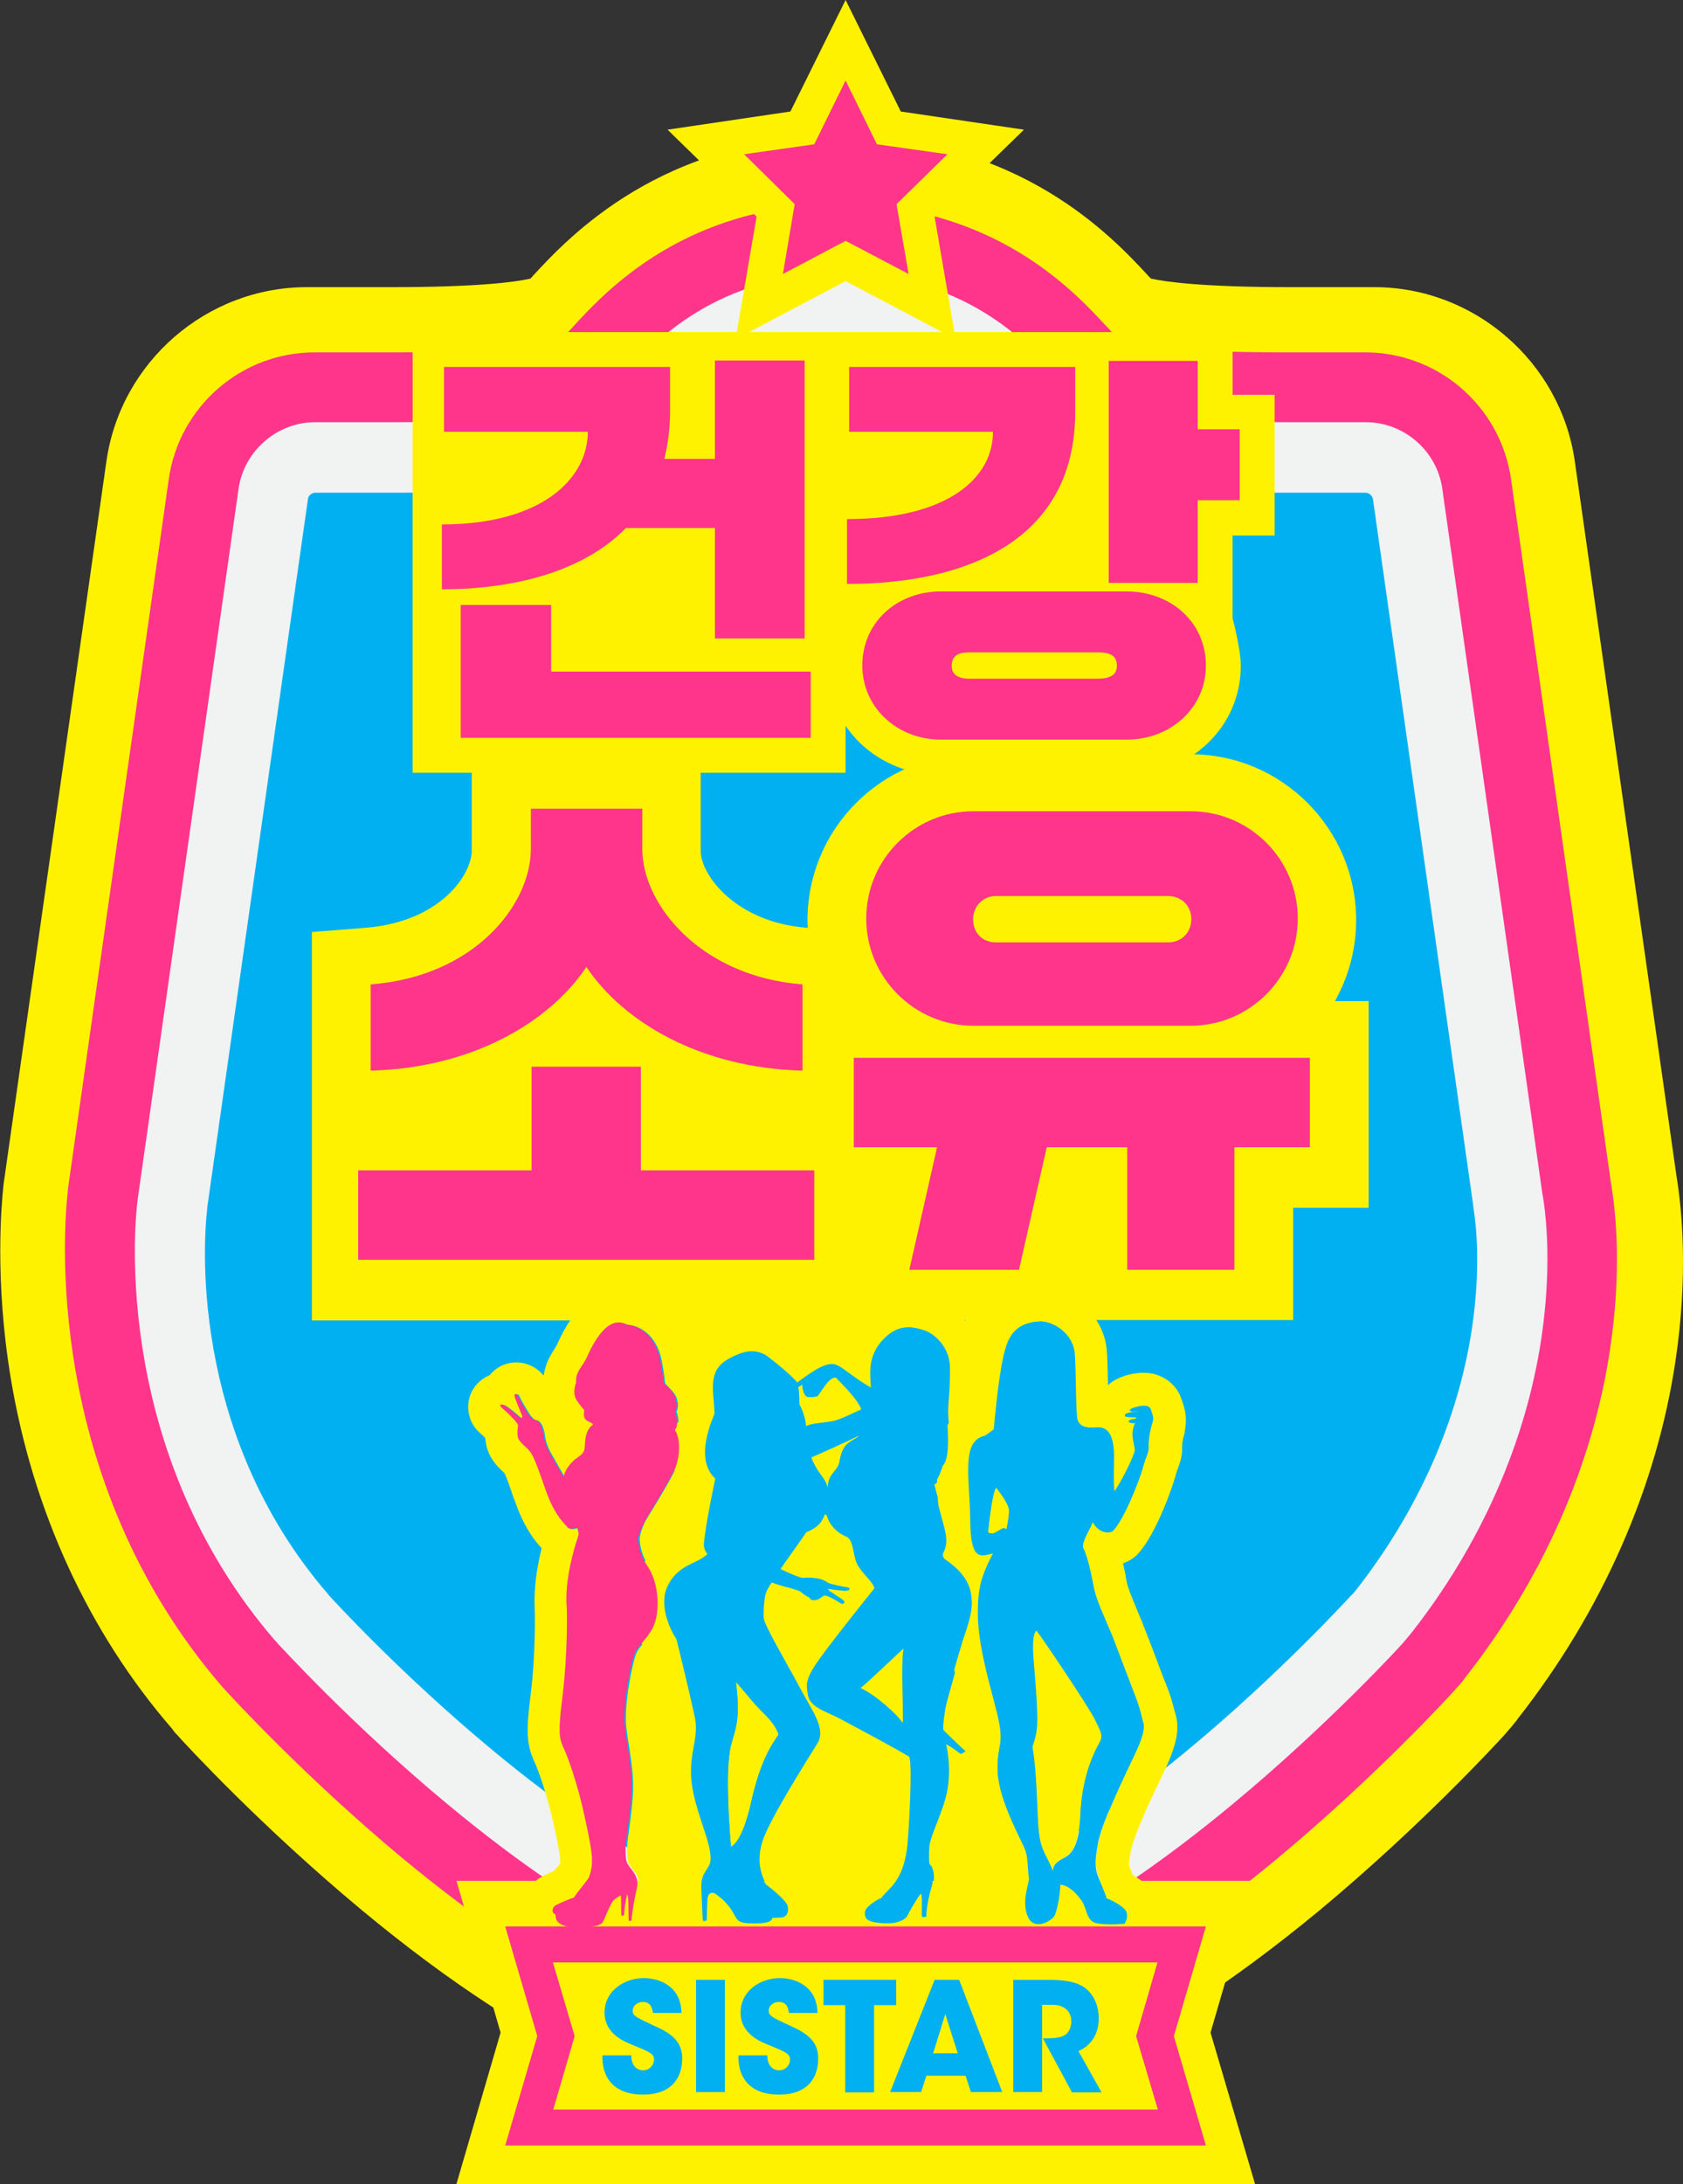 <?xml version="1.0" encoding="utf-8"?>
<!-- Generator: Adobe Illustrator 18.1.1, SVG Export Plug-In . SVG Version: 6.00 Build 0)  -->
<svg version="1.1" id="Layer_1" xmlns="http://www.w3.org/2000/svg" xmlns:xlink="http://www.w3.org/1999/xlink" x="0px" y="0px"
	 viewBox="0 0 472.7 613" enable-background="new 0 0 472.7 613" xml:space="preserve">
<rect x="0" y="0" width="472.7" height="613" fill="#333333" stroke="none"/>
<g>
	<path fill="#FFF200" d="M236.1,596.9c-41.2,0-85.2-19.9-134.4-60.7c-28.4-23.6-49.4-46.4-51.9-49.2c0,0-0.2-0.3-0.3-0.3
		c-0.3-0.3-0.6-0.7-0.9-1.1l-0.2-0.3C24.9,458.2,9.2,424.1,3,386.7c-4.6-27.8-2.5-49.3-2.1-53.3c0-0.1,0.1-1,0.1-1
		c0-0.2,0.1-0.5,0.1-0.7l28.8-202.3c4-27.8,28.1-48.8,56.3-48.8h23.7c24.8,0,35.1-1.5,39.1-2.4c0.2-0.3,0.5-0.5,0.7-0.8
		c9.9-10.7,36.2-39.1,86.4-39.1c50.2,0,76.5,28.4,86.4,39.1c0.2,0.3,0.5,0.5,0.8,0.8c3.5,0.8,13.8,2.4,39.1,2.4H386
		c28.1,0,52.3,21,56.3,48.8l28.6,200.9c1.5,9.1,3.3,27.5-0.3,51.6c-5.3,35.6-20.6,70.3-44.3,100.5l-0.5,0.7
		c-0.9,1.1-1.8,2.2-2.7,3.2l-0.6,0.7c-2.3,2.5-23.3,25.4-51.9,49.2C321.2,577,277.3,596.9,236.1,596.9z"/>
	<path fill="#FF358C" d="M236.1,578c-19.7,0-40.7-5.3-62.2-15.8c-19.1-9.3-39-22.6-60.8-40.6c-27.8-23.1-48.8-46.1-49.7-47.1
		l-0.2-0.2c-0.2-0.3-0.5-0.5-0.7-0.8l-0.2-0.2C11.5,414.3,18.1,342.8,19,334.9l0-0.3c0-0.3,0.1-0.7,0.1-1l28.3-199.1
		c2.9-20.4,20.4-35.6,41-35.6h23.3c29.9,0,41.3-2.1,45.6-3.9c0.5-0.2,0.7-0.3,0.9-0.4c0.6-0.6,2.2-2.2,3.3-3.5
		c8.6-9.3,31.3-33.8,74.4-33.8c43.1,0,65.9,24.6,74.4,33.8c1.2,1.2,2.7,2.9,3.3,3.5c0.1,0.1,0.4,0.2,0.9,0.4
		c4.3,1.8,15.7,3.9,45.6,3.9h23.3c20.6,0,38.1,15.2,41,35.6l28.1,197.8c1.4,8.2,3,24.6-0.3,46.5c-4.9,32.5-18.9,64.4-40.7,92.1
		l-0.5,0.7c-0.6,0.8-1.3,1.6-2,2.3l-0.6,0.7c-0.8,0.9-21.8,23.9-49.6,47c-21.8,18.1-41.6,31.4-60.8,40.6
		C276.8,572.7,255.8,578,236.1,578z"/>
	<path fill="#F1F2F2" d="M236.1,558.3c-16.7,0-34.8-4.6-53.6-13.8c-17.7-8.6-36.2-21-56.8-38.1c-26.8-22.2-46.8-44.2-47.7-45.1
		c0,0-0.2-0.3-0.2-0.3c-0.1-0.1-0.6-0.6-0.6-0.6c-45.3-52.5-39.5-116.1-38.6-123.2c0,0,0.1-0.6,0.1-0.8L67,137.2
		c1.5-10.6,10.8-18.7,21.5-18.7h23.3c35.6,0,47.2-2.9,53.2-5.5c0.8-0.4,1.6-0.7,2.4-1.1c1.4-0.8,2.8-1.7,4-2.8
		c1.2-1,2.3-2.3,4.7-4.8c7.6-8.2,25.4-27.5,59.9-27.5c34.5,0,52.3,19.3,59.9,27.5c2.3,2.5,3.5,3.8,4.7,4.8c1.2,1.1,2.6,2,4.1,2.8
		c0.7,0.4,1.5,0.7,2.3,1.1c6.1,2.6,17.6,5.5,53.3,5.5h23.3c10.7,0,20,8,21.5,18.7l28.1,197.8c0,0.1,0,0.3,0.1,0.4
		c1.1,6.7,2.5,20.9-0.4,40.4c-4.4,29.1-17,57.8-36.7,82.8l-0.6,0.7c-0.3,0.4-0.7,0.8-1,1.2l-0.6,0.7c-0.2,0.3-20.8,22.8-47.7,45.1
		c-20.5,17-39.1,29.5-56.8,38.1C270.8,553.6,252.8,558.3,236.1,558.3z"/>
	<path fill="#01B0F0" d="M236.1,538.5c-13.7,0-28.9-4-45-11.8c-16.2-7.9-33.5-19.5-52.8-35.5c-25.7-21.3-44.9-42.3-45.7-43.2
		l-0.2-0.2l-0.3-0.4c-39.8-46.1-34.7-101.8-33.9-108l0-0.4l28.3-199c0.1-0.9,1.1-1.7,2-1.7h23.3c38.8,0,52.2-3.4,60.9-7
		c1.3-0.6,2.6-1.2,3.9-1.8c2.9-1.5,5.6-3.4,8-5.5c1.9-1.7,3.6-3.5,6-6.1c6.8-7.4,19.6-21.2,45.5-21.2c25.9,0,38.6,13.8,45.5,21.2
		c2.4,2.6,4.1,4.4,6,6.1c2.5,2.2,5.2,4.1,8.1,5.6c1.2,0.6,2.4,1.2,3.7,1.7c8.7,3.7,22.1,7,60.9,7h23.3c0.9,0,1.8,0.8,2,1.7
		l28.1,197.8c0,0.3,0.1,0.6,0.1,0.9c0.9,5.6,2.1,17.5-0.4,34.3c-3.9,25.8-15.2,51.2-32.7,73.5l-0.6,0.7c0,0-0.1,0.1-0.1,0.1
		l-0.6,0.6c-0.2,0.2-20.1,22-45.7,43.2c-19.3,16-36.6,27.6-52.8,35.5C264.9,534.6,249.8,538.5,236.1,538.5z"/>
	<polygon fill="#FFF200" points="352.5,613 340,570.5 352.4,527.9 128.2,527.9 140.6,570.5 128.2,613 	"/>
	<g>
		<path fill="#01B0F0" d="M177.3,576.8c0,3.7,2.3,4.3,3.3,4.3c1.9,0,3.1-1.6,3.1-3c0-1.7-1.3-2.2-6.2-4.2c-2.2-0.9-7.7-3.1-7.7-9
			c0-6.3,5.8-9.7,11-9.7c4.3,0,10.5,2.2,10.6,9.8h-8c-0.2-1.1-0.4-3.1-2.9-3.1c-1.4,0-2.8,1-2.8,2.5c0,1.4,0.9,1.8,6.5,4.4
			c5.9,2.6,7.4,5.4,7.4,9c0,5-2.6,10.1-11,10.1c-8.3,0-11.6-4.9-11.4-11H177.3z"/>
		<path fill="#01B0F0" d="M195.5,555.7h8.1v31.5h-8.1V555.7z"/>
		<path fill="#01B0F0" d="M215.5,576.8c0,3.7,2.3,4.3,3.3,4.3c1.9,0,3.1-1.6,3.1-3c0-1.7-1.3-2.2-6.2-4.2c-2.2-0.9-7.7-3.1-7.7-9
			c0-6.3,5.8-9.7,11-9.7c4.3,0,10.5,2.2,10.6,9.8h-8c-0.2-1.1-0.4-3.1-2.9-3.1c-1.4,0-2.8,1-2.8,2.5c0,1.4,0.9,1.8,6.5,4.4
			c5.9,2.6,7.4,5.4,7.4,9c0,5-2.6,10.1-11,10.1c-8.3,0-11.6-4.9-11.4-11H215.5z"/>
		<path fill="#01B0F0" d="M237.5,562.8h-6.2v-7.1h20.4v7.1h-6.2v24.5h-8.1V562.8z"/>
		<path fill="#01B0F0" d="M258.7,587.2h-8.7l12.5-31.5h6.9l12.1,31.5h-8.8l-1.5-4.6h-11L258.7,587.2z M265.5,565.3l-3.4,11h6.9
			L265.5,565.3z"/>
		<path fill="#01B0F0" d="M284.7,555.7H295c4.9,0,8,0.9,9.8,2.3c2.6,2,3.8,5.2,3.8,8.6c0,2.4-0.7,4.3-1.6,5.7
			c-1.1,1.7-2.6,2.7-4.1,3.4l6.5,11.6h-8.3l-8.2-15.2h1.3c2,0,3.8-0.2,4.9-0.9c1-0.6,1.8-2.1,1.8-3.9c0-1.7-0.8-3-1.9-3.7
			c-0.9-0.6-2.2-0.9-3.3-0.9h-3v24.5h-8.1V555.7z"/>
	</g>
	<g>
		<path fill="#FFF200" d="M375,280.9c3.7-6.7,5.9-14.4,5.9-22.6c0-25.7-20.9-46.6-46.5-46.6h-61c-25.7,0-46.6,20.9-46.6,46.6
			c0,0.7,0,1.4,0.1,2.1l-0.3,0c-19.8-1.5-29.8-14.7-29.8-21.6V211h-64.3v27.8c0,2.7-1.7,7.6-6.4,12.1c-4,3.8-11.2,8.5-23.3,9.5
			l-15.2,1.2v109h157.6v-0.1h54.1h63.9l0-31.5h21.2v-58H375z"/>
		<g>
			<g>
				<path fill="#FF358C" d="M100.6,328.5h48.7v-29.1H180v29.1h48.7v25.1H100.6V328.5z M104.1,276.3c29.2-2.2,45-22.4,45-38V227h31.3
					v11.3c0,15.6,16.4,35.8,45,38v24.2c-28.4-0.7-50.3-13.5-60.7-29.1c-10.4,15.6-32.3,28.4-60.6,29.1V276.3z"/>
				<path fill="#FF358C" d="M316.7,322H294l-7.8,34.4h-30.8l7.8-34.4h-23.4v-25.1h128.1V322h-21.2v34.4h-30.1V322z M243.3,257.8
					c0-16.6,13.5-30.1,30.1-30.1h61c16.6,0,30.1,13.5,30.1,30.1c0,16.6-13.5,30.1-30.1,30.1h-61
					C256.8,287.9,243.3,274.4,243.3,257.8z M328.1,264.5c3.8,0,6.5-2.8,6.5-6.5c0-3.8-2.8-6.5-6.5-6.5h-48.4c-3.8,0-6.4,3.1-6.4,6.5
					c0,3.8,2.6,6.5,6.4,6.5H328.1z"/>
			</g>
		</g>
	</g>
	<g>
		<g>
			<polygon fill="#FFF200" points="237.5,78.9 206.6,95.2 212.5,60.8 187.5,36.4 222,31.3 237.5,0 253,31.3 287.6,36.4 262.5,60.8 
				268.4,95.2 			"/>
		</g>
		<g enable-background="new    ">
			<polygon fill="#FF358C" points="237.5,22.6 246.3,40.5 266.1,43.3 251.8,57.3 255.2,76.9 237.5,67.6 219.9,76.9 223.2,57.3 
				209,43.3 228.7,40.5 			"/>
		</g>
	</g>
	<g>
		<path fill="#FFF200" d="M346.2,150.3h11.8v-39.5h-11.8V93.2H115.9V131v44.2v41.7h121.6v-13.2c5.6,8.3,15.4,13.8,26.8,13.8h52.1
			c18,0,32.1-13.5,32.1-30.6c0-4.8-2.3-13.3-2.3-13.3V150.3z"/>
		<path fill="#FF358C" d="M200.8,148.2h-25c-12.1,12.4-31.8,17.2-51.7,17.2v-18.2c28.1,0,41-12.9,41-26h-40.4V103h63.5v12.5
			c0,4.8-0.6,9.2-1.6,13.3h14.2v-27.6H226v78h-25.2V148.2z M227.7,207.1h-98.3v-37.3h25.4v18.7h72.9V207.1z"/>
		<path fill="#FF358C" d="M238.5,103h63.5v12.5c0,36.8-31.4,48.4-64.1,48.4v-18.2c28.1,0,41-11.4,41-24.5h-40.4V103z M264.3,166
			h52.1c12.5,0,22.3,8.7,22.3,20.8c0,11.8-9.8,20.8-22.3,20.8h-52.1c-12.3,0-22.1-9-22.1-20.8C242.2,174.6,252,166,264.3,166z
			 M308.3,190.5c3.2,0,5.4-0.9,5.4-3.6c0-3.1-2.2-3.8-5.4-3.8h-36.1c-2.7,0-4.9,0.7-4.9,3.8c0,2.7,2.2,3.6,4.9,3.6H308.3z
			 M311.4,101.3h25v19.2h11.8v19.9h-11.8v23.2h-25V101.3z"/>
	</g>
	<g>
		<path fill="#FFF200" d="M290.3,467c1.4,17.7,1.1,18.5-0.4,23.3c0.9,5.8,1.1,10.5,1.5,20c0.4,9.5,2,9.1,4.2,14.8
			c0.1-2.5,2.8-3.3,3.8-4c4.1-2.4,4-11.9,4.1-13.1c0.7-10.3,4-16.5,5.2-18.7c1.3-2.2,0.5-3.1-1.2-6.7c-1.7-3.5-14.7-22.8-16.5-25.1
			C289.9,458.3,289.9,462.9,290.3,467z"/>
		<path fill="#FFF200" d="M277.5,430.1c0,0,0.5,0.3,1.1,0.3c0.3,0,0.7-0.1,1-0.3c0.9-0.5,1.9-1.2,2.4-1.2c0,0,0.1,0,0.1,0
			c0.5,0.1,0.5,0.5,0.5,0.5c0.2-0.5,0.8-3.9,0.8-5.4c0-1.5-2-4.5-3.7-6.6C278.4,419.4,277.5,430.1,277.5,430.1z"/>
		<path fill="#FFF200" d="M241.7,473.8c4.5,2.1,10.4,7.5,12,10c0.1-5.9-0.6-16.9,0.3-21.3C252.4,463.9,243.5,472.4,241.7,473.8z"/>
		<path fill="#FFF200" d="M230.7,414.1c0.9,1.2,1.8,2.7,1.7,3.8c0.1-0.4,0-0.4,0.3-2c0.5-2.5,2.6-3.2,3.1-5.7c0.3-2,1-4,2.2-5
			c1.8-1.4,3.2-1.7,3.3-2.6c-2,1-12,5.5-13.5,6.2C228.2,410.4,229.7,412.9,230.7,414.1z"/>
		<path fill="#FFF200" d="M206.7,472c1.1,9.3,0.4,11.7-1.2,17.1c-1.6,5.4-1.1,18.1-0.2,29.2c0,0,3.1-0.8,5.7-12.6
			c2.6-11.7,5.9-16.3,7.7-18.9c-0.2-0.7-1.1-3.1-4.1-5.9C211.7,478.2,210.3,476.1,206.7,472z"/>
		<path fill="#FFF200" d="M234.5,386.6c-1.9,0-4.4,5-4.9,5.2c-0.4,0.2-1.2,0.3-1.9,0.3c-0.3,0-0.5,0-0.7-0.1
			c-1.5-0.4-1.5-3.5-1.5-3.5s-0.6,0.4-1.3,0.8c0.4,1.7,0.2,4.6,0.4,5c0.2,0.4,1.6,3,1.8,6c1.4-0.9,5.8-1,7.9-1.5
			c2.1-0.5,5.1-2,7.9-3.3c-1.1-2.8-4.7-6.3-7.1-8.9C234.7,386.6,234.6,386.6,234.5,386.6z"/>
	</g>
	<path fill="#FFF200" d="M332.2,393.7c-0.1-0.2-0.2-0.5-0.3-0.8c-1.4-4.6-5.7-7.6-10.7-7.6c-1.9,0-3.6,0.4-4.4,0.6
		c-2.5,0.7-4.4,1.7-5.6,2.9c-0.1-3.2-0.1-6.5-0.3-9.3c-0.3-5.2-2.8-10-7-13.4c-3.5-2.8-7.7-4.4-11.6-4.4c-0.2,0-0.5,0-0.7,0
		c-8.2,0.4-12.8,4.4-15.4,8.3c-0.7-0.6-1.4-1-2.3-1c-1.1,0-2.2,0.7-2.9,1.7c-2.8-3.3-6.3-5.5-9.3-6.3l0,0c-1.2-0.4-3.5-1.1-6.5-1.1
		c-3.5,0-8.7,1.1-13.7,6.2c0,0,0,0-0.1,0.1c-3.2-1-7.7-1.7-12.6-1.7c-6.2,0-11.6,1-14.7,2.5c-0.9-0.2-1.9-0.3-2.9-0.3
		c-2.7,0-5.2-1.8-7.1-1.1c-1.9-1.8-5.2-0.5-9.1-0.5c-2,0-3.9,0.3-5.5,0.9c-0.7-0.8-1.5-1.6-2.3-2.3c-2.6-2.2-5.7-3.6-8.8-4.1
		c-1.5-0.5-3-0.8-4.6-0.8c-7.1,0-12.9,5.1-17.3,15.1c-0.1,0.3-0.4,0.7-0.7,1.2c-1,1.6-2.6,4-3.1,7.6c-1.9-2.3-4.7-3.7-7.7-3.7h0
		c-2.9,0-5.6,1.3-7.4,3.5c0,0-0.1,0.1-0.1,0.1c-2.4,1-4.4,2.9-5.4,5.5c-1.4,3.8-0.3,8.1,2.7,10.7c0.6,0.5,1.1,1,1.5,1.4
		c0,0.3,0,0.6,0.1,0.9c0.5,4.5,3.5,7.3,4.9,8.6c0.1,0.1,0.3,0.3,0.4,0.4c0.6,1.2,1.7,4.3,2.3,6.2c0.3,0.8,0.6,1.6,0.9,2.4
		c2.6,7.2,5.7,10.8,7.2,12.4c0,0.2-0.1,0.4-0.1,0.6c-2.2,9-1.9,14.9-1.8,17c0,1.2,0.3,11.9-1.2,23.9c-1.2,9.4-1.2,13.6,1.1,18.5
		c0.9,1.9,3.5,8.8,5.5,17.9c1.6,7.4,1.9,9.5,1.7,10.7c-0.3,0.4-0.6,0.8-0.9,1.1c-0.3,0.3-0.5,0.6-0.7,0.9c-1.4,0.6-2.9,1.2-3.8,1.8
		c-3.9,2.3-6.1,6.5-5.5,10.9c0.2,1.4,0.6,2.7,1.3,3.9c0.2,0.6,0.5,1.2,0.8,1.9c2.8,5.1,8.9,6.9,13.6,6.9c0.2,0,0.4,0,0.6,0
		c3.1-0.1,7.6-0.3,11.2-2.4c1.1,0.4,2.2,0.6,3.4,0.6c2.1,0,4.1-0.7,5.8-1.9c2.4-1.7,3.9-4.6,3.8-7.5c0-0.7,0.4-2.8,1-5.7
		c0,0.3,0,0.7,0,1.1c0.1,1.6,0.2,3.5,0.2,5.1c0.1,2.6,1.4,5,3.4,6.6c1.8,1.5,4,2.3,6.3,2.3c1.7,0,3.4-0.4,4.9-1.3
		c1.7,1,3.8,1.8,6.7,1.9c0.8,0,1.6,0.1,2.4,0.1c2.3,0,4.2-0.2,5.8-0.6c1.1-0.3,2.1-0.7,2.9-1.1c3.7-0.4,6.9-2.6,8.6-5.9
		c1.3-2.4,1.6-5.3,1.1-8c0.5,0.1,1.1,0.1,1.6,0.1c0.9,0,1.8-0.1,2.7-0.3c-1.5,4-0.1,7.7,0.6,9.1c3.2,6.7,11.4,6.7,14.1,6.7
		c0.5,0,1.1,0,1.6,0c2.3-0.1,4.8-0.7,7.1-1.9c0.6,0.1,1.3,0.2,1.9,0.2c1.5,0,2.9-0.3,4.2-0.9c2.7-1.2,4.7-3.5,5.4-6.3
		c1.4,1.3,3.4,2.1,5.5,2.1c1.7,0,3.4-0.6,4.7-1.5c0.2,0.9,0.5,1.7,0.9,2.6c2.1,4.7,6.4,7.5,11.4,7.5c3.5,0,7.3-1.6,9.9-3.9
		c0.3,0.2,0.7,0.4,1.1,0.6c2.2,1.2,5,1.7,8.9,1.7c1.8,0,3.5-0.1,4.7-0.2c2.7-0.2,5.1-1.5,6.7-3.7c0.8-1,3.3-4.9,2.5-10
		c-0.7-4.5-4.2-7.5-7.5-9.4c-0.4-0.9-0.8-1.9-1.1-2.9c-0.1-0.9,0.4-3.2,0.6-4.3l0.1-0.3c0.4-2.1,2.9-8.7,8.6-20.4l0.1-0.2
		c4.6-9.4,4.8-13.6,3.5-17.6c0-0.1-0.1-0.3-0.1-0.4c-0.4-1.5-1.1-4.4-2.5-7.7c-0.9-2.2-2.2-5.8-3.5-9.2c-0.9-2.3-1.8-4.7-2.6-6.7
		c-0.6-1.7-1.4-3.3-2-4.9c-1.2-2.9-2.6-6.1-2.9-8c-0.3-1.8-0.6-3.4-1-4.9c1.7-0.6,3.2-1.5,4.3-2.8c0,0,0,0,0.1-0.1
		c5.1-5.6,9.8-19.4,10.4-21.8c0.1-0.4,0.3-1,0.5-1.6c0.6-1.6,1.5-3.9,1.3-6.6c0.1-1.5,0.4-2.6,0.6-3.2
		C333.3,399,333.3,397.1,332.2,393.7z M189.6,401.3C189.5,401.3,189.5,401.3,189.6,401.3c-0.1,0.1-0.1,0.1,0,0.2
		c-0.2,0.9-0.4,1.9-0.5,2.9c-0.4,3.3-0.2,6,0.4,8.4c-0.1,0.2-0.2,0.4-0.3,0.6c-2.3,4.5-6.7,11.5-7.6,13c-0.9,1.5-1.9,4.2-1.9,5.3
		c-0.1,1.6,0.5,4.3,1.6,6.3c-0.8,1.1-1.5,2.3-2.1,3.7c-3,6.6-1.6,14.1,1.2,19.9c-0.6,0.7-1.2,1.4-1.6,2.3
		c-1.2,2.6-3.6,14.9-2.9,20.9c0.7,6,2.4,12.5,1.8,19.9c-0.6,7.5-1.7,12.1-1.6,15c0.1,2.9,0.3,3.2,1,4.2c0.7,1,2.9,2.9,2.2,6
		c-0.7,3.1-1.5,7.6-1.5,9.2c-0.2,0.1-0.3,0.2-0.5,0.2c-0.1,0-0.2,0-0.3-0.1c-0.2-3.3,0.1-7.1-0.5-7.4c0,0,0,0,0,0
		c-0.5,2.4-0.8,4.8-0.8,5.8c-0.2,0.1-0.3,0.2-0.5,0.2c-0.1,0-0.2,0-0.3-0.1c-0.1-2,0-4.2-0.1-5.6c-0.9,0.4-2,1.1-2.5,2
		c-1,1.6-1.9,4.2-2.6,5.5c-0.7,1.3-5,1.5-7.2,1.6c-0.1,0-0.2,0-0.3,0c-2.2,0-4.7-0.8-5.5-2.2c-0.2-0.4-0.3-1.3-0.3-1.6
		c-1-0.3-1-1.9,0.2-2.6c1.3-0.7,4.5-2,5-2.1c0.8-1.4,4.1-5,4.3-5.9c1.2-3.8,0.9-6.3-1.2-16.4c-2.1-10-5.1-17.5-6.1-19.9
		c-1.2-2.5-1.4-4.8-0.3-13.5c1.7-13.7,1.3-25.5,1.3-25.5c-0.1-2-0.4-6.8,1.5-14.4c1.9-7.6,2.2-5.3,1.4-8.3c-0.6,0.2-1.2,0.4-1.8,0.4
		c-0.4,0-0.7-0.1-0.9-0.4c-0.5-0.6-3.4-2.8-6-10.1c-1.4-3.9-3-8.8-4.2-10.7c-1.2-1.9-3.6-2.9-3.8-4.8c-0.2-1.8,0-2.2,0.1-3
		c0-0.7-2.5-3.3-4.8-5.2c-0.2-0.2-0.3-0.7,0.2-0.7c0.2,0,0.5,0.1,1,0.4c1.6,1,3.9,3.2,4.3,3.4c0.1,0,0.1,0,0.2,0
		c0.3,0,0.4-0.5,0.2-0.9c-0.2-0.4-1.9-4.7-2.1-5.4c-0.1-0.3,0.1-0.5,0.3-0.5c0.2,0,0.6,0.2,0.8,0.8c0.4,1,2.7,4.8,3.1,5.3
		c0.4,0.4,0.9,1.1,1.5,1.2c1.5,0.2,2.2,2.3,2.5,4.5c0.3,2.2,1.3,4.2,2,5.3c0.6,1.1,3.5,6.2,3.6,6.3c0.3-1.9,1.3-3.4,3.1-4.9
		c1.3-1.1,2.2-1.5,2.7-2.7c0.5-1.2-0.3-5.2,2.5-7.2c-0.9-1.1-3.1-0.6-2.5-4c-2.1-2.7-3.7-3.6-2.3-7.8c-0.2-3.1,1.8-4.3,3.1-7.2
		c1.1-2.5,4.5-9.6,8.9-9.6c0.7,0,1.5,0.2,2.2,0.6c2.8,0,7.9,2.5,9.4,9.7c1.4,7.1,0.6,6.3,1.4,7.1c0.8,0.9,2.9,2.7,3,4.4
		c0.6,1.4-0.1,3-0.2,3.1c0.3,0.6,0.5,1.8,0.6,2.8C189.9,399.7,189.7,400.5,189.6,401.3z M269.9,492.3c-1.6-1.3-3.6-2.7-4.1-2.7
		c-0.1,0-0.1,0-0.1,0c0.5,1.6,1.4,7,0.4,12.8c-1,5.8-4.9,12.8-5.1,16.1c-0.2,3.3,0,4.7,0.2,4.9c0.7,0.3,1.7,3.1,0.7,6.4
		c-1,3.3-1.5,6.9-1.4,8.1c-0.2,0.1-0.5,0.1-0.7,0.1c-0.3,0-0.6-0.1-0.7-0.2c0-3,0.3-6-0.3-6.4c-1.1,1.5-3.2,4.9-3.7,6.1
		c-0.6,1.2-2.7,2.1-4.8,2.2c-0.3,0-0.7,0-1.1,0c-2.2,0-5.2-0.3-5.8-1.5c-0.7-1.4-0.5-2.5,1.9-4.2c1.5-1.1,2-1.3,2.2-1.3
		c0.1,0,0.1,0.1,0.1,0.1c1.6-2.6,6.5-4.4,7.5-15.4c0.4-4.6,1.3-21.7,0.5-24.4c-3.8-2.3-15.2-8.4-19.3-10.6c-4.1-2.2-8.7-3.2-9.2-6.8
		c-0.6-3.6-0.7-4.9,5.2-12.7c5.9-7.9,13.5-17.2,13.5-17.2c-0.4-1.9-3.7-4.4-4.9-6.9c-1.2-2.6-0.9-6.8-3-7.6
		c-3.6-1.5-4.9-4.3-5.2-5.1c-0.3-0.8-0.3-0.9-0.3-0.9c-0.1,0-0.5-0.3-0.6-0.4c-0.8,1.8-1.3,3.6-5.3,5.2c-0.8,1.3-4.4,6.2-7.3,10.4
		c2.7,1.3,5.2,2.3,6.2,2.5c0.3,0,0.8-0.1,1.4-0.1c1.5,0,3.5,0.2,4.7,0.8c0.6,0.3,0.7,0.5,1.2,0.7c0.5,0.3,4.1,1.1,5.2,1.2
		c1.1,0.1,0.8,0.9,0.1,0.9c0,0-0.1,0-0.2,0c-1,0-4.2-0.5-4.7-0.6c-0.1,0-0.1,0-0.2,0c-0.3,0-0.4,0.2-0.2,0.5
		c0.3,0.3,1.9,1.3,3.7,2.5c1.3,0.9,0.7,1.3,0.3,1.3c-0.1,0-0.2,0-0.2-0.1c-2.3-1.4-3.9-2.2-4.7-2.2c-0.1,0-0.2,0-0.3,0
		c-0.6,0.2-1.4,1.3-2.7,1.3c-0.3,0-0.5,0-0.8-0.1c-0.2-0.1-0.3-0.3-0.3-0.5c-0.9-0.4-2-1.1-2.8-1.9c-1.1-0.3-2.4-0.9-4-1.2
		c-0.7-0.2-2.3-0.6-4.1-1.3c-0.8,1.2-1.4,2.2-1.6,2.8c-0.5,1.2-0.8,4.7-0.7,7.2c0.1,2,6.6,12.9,10.1,19.5c3.5,6.6,7.5,11.6,5,15.7
		c-2.5,4.1-13.7,21.6-15.5,27.7c-1.9,6,0.2,10.4,1.2,11.9c3.1,2.3,5.2,4.4,5.9,5.5c0.6,1,0.6,3.6-1.5,3.8c-1.4,0.1-2.1,0.1-2.4,0.1
		c-0.1,0-0.2,0-0.2,0c0,1.2-2.3,1.6-4.9,1.6c-0.6,0-1.3,0-1.9,0c-3.4-0.2-3-1.4-4.8-4.1c-1.8-2.6-3.3-3.4-3.3-3.4s-0.9-0.8-1.4-1
		c-0.1,0-0.2,0-0.3,0c-0.8,0-1.4,0.6-1.4,1.8c-0.1,1.4-0.2,5.8-0.2,5.8s-0.3,0.2-0.6,0.2c-0.2,0-0.3,0-0.5-0.2
		c-0.2-3-0.3-6.9-0.4-8.6c-0.3-4.5,1.6-5.2,2.4-7.4c0.4-1.2,0.1-3.4-0.4-5.3c-1.3-5.2-4.6-12.3-4.9-19.4c-0.3-7,2.2-11,1-16.6
		c-1-4.6-3.2-13.4-4.4-18.7c0,0,0.1-0.1,0.1-0.1c0.7-1.1,1.3-2.2,1.7-3.3c0.9-2.1,1.4-4.3,1.6-6.6c0.4-4.6-0.2-9.1-1.6-13.2
		c1.4-0.8,2.7-1.4,3.8-1.9c1.4-0.7,2.5-1.7,2.5-1.7s-1.1-1.2-1-2.8c0.4-5.4,3.2-18.4,3.2-18.4c-0.8-0.7-1.3-1.5-1.8-2.3
		c1-4,1.1-8.2,0.1-11.7c0-0.1,0-0.2,0-0.3c0.7-2.1,1.3-3.6,1.4-3.9c-0.3-6.9-2.2-12.2,4.3-15.5c0.7-0.4,3.4-1.9,6.2-1.9
		c1.1,0,2.3,0.3,3.4,0.9c1.3,0.8,8.3,6.5,9.1,8c1.5-1,5.7-4.4,8.4-5.1c0.5-0.1,1-0.3,1.4-0.3c0.8,0,1.8,0.4,3.5,1.7
		c2.7,2,6.4,4.6,7.6,5c-0.1-3.6-1.2-8.8,3.5-13.6c2.6-2.7,5-3.4,7-3.4c1.7,0,3.1,0.5,4,0.8c2,0.4,7.2,4,7.3,10.3
		c0.1,6.3-0.5,9.7-0.5,12.8c0,0.7,0.1,1.7,0.2,2.9c-1.3,1.8-2.4,4.2-3,7.3c-0.5,2.9-0.5,6-0.3,9.3c-0.3,0.4-0.5,0.6-0.8,0.6
		c0.2,0.6,0.5,2,1,3.7c0.1,2.1,0.2,4.3,0.3,6.4c0,4.2,0.4,7.4,1.2,9.9c-0.1,0.1-0.1,0.2-0.2,0.2c0.1,0.1,0.2,0.1,0.3,0.2
		c0.1,0.4,0.3,0.8,0.4,1.2c0.5,1.1,1,2.1,1.7,2.9c-0.1,0.4-0.2,0.9-0.3,1.3c0,0,0,0,0,0.1c-0.3,1.2-0.5,2.5-0.6,3.8
		c-0.3,2.9-0.4,6-0.2,9.2c0.3,4.9,1.2,9.6,2.2,14.1c-1.3,4.6-2.4,8.5-2.6,9.6c-0.3,1.8-0.9,5.5-0.6,6.4c1,1,5.7,5.6,6.2,5.9
		C270.6,492,270.2,492.2,269.9,492.3z M323.5,399.9c-0.3,1.1-0.9,3.2-0.9,6c0.3,1.4-0.9,3.2-1.5,5.7c-0.6,2.5-5,14.2-8.3,17.8
		c-0.3,0.3-0.9,0.5-1.6,0.5c-1.3,0-3-0.7-4.2-2.9c-0.9,2.5-3,5.2-2.8,7.4c0.9,1.4,2.1,6.2,2.9,10.5c0.7,4.3,3.5,9.7,5.5,14.7
		c1.9,5,4.6,12.1,6.1,16c1.5,3.7,2.1,6.8,2.3,7.5c0.5,1.4,0.7,3.4-3,10.8c-1.1,2.4-8.2,16.9-9.4,22.7c-0.5,2.7-1.3,6.5-0.3,9.3
		c1,2.8,2.4,5.9,2.6,6.7c1.6,0.6,5.5,2.5,5.7,4.2c0.3,1.7-0.7,3-0.7,3c-0.9,0.1-2.5,0.2-4.1,0.2c-1.8,0-3.7-0.1-4.7-0.6
		c-1.8-0.9-1.5-4.2-2.5-5.7c-1-1.5-4.6-4.7-7.3-4.8c0,2.8-0.6,9.7-1.3,10.8c-0.4,0.7-2.3,2-4.2,2c-1.2,0-2.3-0.5-3-2.1
		c-1.8-4,0.1-10.2,0.3-12.2c-0.5-4-0.2-5.5-1-8c-0.8-2.5-7.4-13.8-7.8-22c-0.4-8.3,2.2-7-0.2-16.7c-0.8-3.2-1.8-6.8-2.8-10.7
		c0.6-2.1,1.3-4.4,2-6.8c0.2-0.8,0.4-1.3,0.6-1.9c0.2-0.6,0.4-1.2,0.7-2.1c1.2-4.2,2.2-8.1,1.3-13.5c-0.5-3.3-1.9-6.1-3.5-8.5
		c0.4-0.8,0.7-1.3,0.7-1.3c-0.5,0.1-0.9,0.2-1.4,0.3c-0.8-1-1.7-2-2.6-2.8c0.2-3.1-0.5-5.8-0.9-7.3l0-0.1c-0.3-1.3-1.2-4.4-1.9-7.2
		c0-0.2,0-0.5,0-0.7c0.4-0.9,0.8-1.8,1.1-2.6c2-3.3,2.4-7.5,2.3-12.2c0.3-0.1,0.7-0.2,1.1-0.3c1.7-1.2,2.5-1.8,2.5-1.8
		c0.6-6,1.6-17.5,3.5-23.4c1.9-5.9,6.2-6.7,9.4-6.9c0.1,0,0.2,0,0.2,0c3.3,0,9.1,3.2,9.5,9.3c0.4,6.2,0.2,16.4,0.8,18.4
		c0.4,1.1,1.3,2.1,3.9,2.1c0.1,0,0.3,0,0.4,0c0.4,0,0.8-0.1,1.3-0.1c2.1,0,4.8,0.9,4.6,9.2c-0.2,7.9,0.1,8.8,0.2,8.8
		c0,0,0.1-0.1,0.1-0.1c2.5-3.7,5.4-9.8,5.7-11.5c0.1-1.7-1.6-4.3,0.1-7.7c-0.2,0-0.5,0.1-0.7,0.1c-0.5,0-0.8-0.1-1-0.2
		c-0.3-0.3,0-0.8,1.4-0.9c0.7-0.1,0.8-0.4,0.5-0.5c-0.6-0.1-2.8,0-3-0.3c-0.4-0.6,0.6-1.1,3.5-1.2c0.1,0,0-0.1,0-0.1
		c-0.3,0-0.6,0-0.8,0c-0.2,0-0.4,0-0.6,0c-0.3,0-0.5,0-0.6-0.1c-0.7-0.6,1-1.1,1.6-1.2c0.5-0.1,1.3-0.3,2.1-0.3
		c0.9,0,1.7,0.3,1.9,1.2C324,398.2,324.1,397.9,323.5,399.9z"/>
	<path fill="#FF358C" d="M338.7,602.2H141.9l9-30.7l-9-30.8l196.8,0l-9,30.8L338.7,602.2z M155.4,592.1h169.8l-6.1-20.6l6-20.7
		l-169.8,0l6.1,20.7L155.4,592.1z"/>
	<g>
		<g>
			<path fill="#01B0F0" d="M323.2,395.7c-0.5-1.7-2.9-1.1-4.1-0.8c-0.6,0.2-2.3,0.6-1.6,1.2c0.3,0.2,0.9,0,2,0.1c0,0,0.1,0.1,0,0.1
				c-2.9,0-3.9,0.6-3.5,1.2c0.2,0.3,2.4,0.3,3,0.3c0.2,0,0.2,0.4-0.5,0.5c-1.4,0.1-1.7,0.6-1.4,0.9c0.2,0.2,1.1,0.3,1.7,0.2
				c-1.6,3.4,0,6-0.1,7.7c-0.3,1.7-3.2,7.8-5.7,11.5c0,0-0.5,1.5-0.3-8.7c0.2-10.2-3.9-9.2-5.9-9.2c-2.9,0.1-3.9-0.9-4.3-2.1
				c-0.6-2-0.4-12.2-0.8-18.4c-0.4-6.2-6.5-9.4-9.7-9.3c-3.2,0.2-7.5,1-9.4,6.9c-1.9,5.9-2.9,17.4-3.5,23.4c0,0-0.8,0.6-2.5,1.8
				c-6.8,1.4-4.2,12-4.1,23.7c0.1,11.7,3,10.1,6.4,9.3c0,0-2.7,4.9-3.5,8.6c-0.2,1-0.4,2-0.5,2.9c-0.3,2.5-0.3,5-0.2,7.6
				c0.6,9.2,3.6,18.6,5.3,25.6c2.4,9.7-0.1,8.4,0.2,16.7c0.4,8.3,7,19.6,7.8,22c0.8,2.5,0.5,4,1,8c-0.2,2-2.1,6.5-0.3,10.6
				c1.8,4,6.3,1.2,7.2,0.1c0.9-1,1.9-6.3,1.9-9.1c2.6,0.1,5.2,3.2,6.2,4.8c1,1.5,1.2,4.7,3.1,5.7c1.8,0.9,6.9,0.6,8.7,0.5
				c0,0,1-1.3,0.7-3c-0.3-1.7-4.1-3.6-5.7-4.2c-0.1-0.7-1.5-3.8-2.6-6.7c-1-2.8-0.2-6.6,0.3-9.3c1.2-5.9,8.3-20.4,9.4-22.7
				c3.6-7.5,3.4-9.4,3-10.8c-0.2-0.7-0.9-3.8-2.3-7.5c-1.5-3.8-4.2-11-6.1-16c-1.9-5-4.7-10.4-5.5-14.7c-0.7-4.3-1.9-9.1-2.9-10.5
				c-0.3-2.2,1.8-4.9,2.8-7.4c1.8,3.4,5,3.3,5.8,2.4c3.3-3.6,7.7-15.3,8.3-17.8c0.6-2.5,1.8-4.3,1.5-5.7c0.1-2.8,0.6-4.9,0.9-6
				C324.1,397.9,324,398.2,323.2,395.7z M282.7,429.5c0,0-0.1-0.4-0.5-0.5c-0.5-0.1-1.6,0.7-2.6,1.2c-1.1,0.6-2.1,0-2.1,0
				s1-10.7,2.3-12.7c1.7,2.2,3.7,5.1,3.7,6.6C283.5,425.6,282.9,428.9,282.7,429.5z M307.6,482.6c1.7,3.5,2.4,4.5,1.2,6.7
				c-1.3,2.2-4.5,8.4-5.2,18.7c-0.1,1.3,0,10.7-4.1,13.1c-1,0.7-3.7,1.5-3.8,4c-2.2-5.8-3.8-5.3-4.2-14.8c-0.4-9.5-0.6-14.3-1.5-20
				c1.5-4.8,1.9-5.6,0.4-23.3c-0.4-4-0.5-8.6,0.8-9.4C292.9,459.8,305.9,479.1,307.6,482.6z"/>
		</g>
	</g>
	<g>
		<g>
			<path fill="#01B0F0" d="M270.4,460.5c0.6-1.9,0.9-2.6,1.3-3.9c1.1-3.8,1.6-6.1,1-9.4c-0.9-5.5-6.3-8.9-8.4-10.3
				c2.3-3.1,1.4-6.3,0.8-8.6c-0.6-2.2-2.7-10.2-3.1-11.7c0.8-0.1,2.2-3.2,2.8-5.2c2.4-2.5,1.2-11.9,1.1-15
				c-0.1-3.1,0.5-6.5,0.5-12.8c0-6.3-5.2-9.9-7.3-10.3c-2-0.6-6.3-2.3-11,2.6c-4.7,4.9-3.6,10.1-3.5,13.6c-1.2-0.5-4.9-3.1-7.6-5
				c-2.7-2-3.4-1.8-4.9-1.4c-2.7,0.7-7,4.1-8.4,5.1c-0.7-1.5-7.7-7.2-9.1-8c-3.8-2.4-8.6,0.5-9.6,1c-6.4,3.3-4.6,8.6-4.3,15.5
				c-0.3,1.1-6,12.7,0.2,18.3c0,0-2.8,13-3.2,18.4c-0.1,1.6,1,2.8,1,2.8s-1.1,1-2.5,1.7c-2.5,1.3-6.6,2.6-8.8,7.5
				c-2.1,4.6,0.1,10.9,2.6,14.7c1,4,3.9,16,5.1,21.6c1.3,5.6-1.3,9.6-1,16.6c0.3,7,3.6,14.2,4.9,19.4c0.5,1.8,0.8,4.1,0.4,5.3
				c-0.8,2.2-2.7,3-2.4,7.4c0.1,1.6,0.2,5.6,0.4,8.6c0.6,0.5,1.1-0.1,1.1-0.1s0.1-4.3,0.2-5.8c0.1-1.4,0.7-2,1.8-1.8
				c0.5,0.2,1.4,1,1.4,1s1.4,0.8,3.3,3.4c1.8,2.6,1.4,3.9,4.8,4.1c3.4,0.2,6.9,0,6.9-1.5c0,0,0.5,0,2.6-0.1c2.1-0.2,2.1-2.8,1.5-3.8
				c-0.7-1.1-2.8-3.2-5.9-5.5c-1-1.5-3-5.8-1.2-11.9c1.9-6.1,13.1-23.6,15.5-27.7c2.5-4.1-1.5-9.1-5-15.7
				c-3.5-6.6-10.1-17.5-10.1-19.5c-0.1-2.6,0.3-6,0.7-7.2c0.2-0.6,0.8-1.6,1.6-2.8c1.9,0.7,3.4,1.1,4.1,1.3c1.6,0.3,2.9,0.9,4,1.2
				c0.8,0.8,2,1.5,2.8,1.9c0,0.3,0.1,0.4,0.3,0.5c1.8,0.6,2.8-0.9,3.5-1.1c0.7-0.3,2.4,0.6,5,2.2c0.3,0.2,1.5-0.2,0-1.2
				c-1.8-1.2-3.3-2.2-3.7-2.5c-0.3-0.3-0.1-0.5,0.3-0.4c0.5,0.1,4.1,0.6,4.8,0.5c0.7-0.1,1-0.8-0.1-0.9c-1.1-0.1-4.7-0.9-5.2-1.2
				c-0.5-0.3-0.6-0.4-1.2-0.7c-1.6-0.8-4.9-0.9-6-0.7c-1-0.2-3.5-1.2-6.2-2.5c3-4.3,6.6-9.2,7.3-10.4c3.9-1.6,4.5-3.4,5.3-5.2
				c0.1,0.1,0.5,0.4,0.6,0.4c0,0,0,0.1,0.3,0.9c0.3,0.8,1.6,3.6,5.2,5.1c2.1,0.9,1.8,5.1,3,7.6c1.2,2.6,4.5,5,4.9,6.9
				c0,0-7.6,9.4-13.5,17.2c-5.9,7.8-5.8,9.1-5.2,12.7c0.6,3.6,5.1,4.6,9.2,6.8c4.1,2.2,15.6,8.3,19.3,10.6
				c0.9,2.7-0.1,19.8-0.5,24.4c-1,11-5.9,12.8-7.5,15.4c0,0,0.1-0.5-2.3,1.2c-2.4,1.7-2.5,2.8-1.9,4.2c0.7,1.4,4.8,1.6,6.9,1.5
				c2.1-0.1,4.3-1,4.8-2.2c0.6-1.2,2.6-4.7,3.7-6.1c0.5,0.4,0.3,3.5,0.3,6.4c0.2,0.2,0.7,0.3,1.3,0c-0.1-1.2,0.4-4.8,1.4-8.1
				c1-3.3-0.1-6.1-0.7-6.4c-0.2-0.2-0.3-1.6-0.2-4.9c0.2-3.3,4-10.3,5.1-16.1c1-5.8,0.1-11.2-0.4-12.8c0.3-0.3,2.5,1.2,4.3,2.6
				c0.3-0.1,0.7-0.3,0.9-0.8c-0.5-0.3-5.1-4.9-6.2-5.9c-0.4-0.9,0.3-4.6,0.6-6.4C265.5,477.5,268.1,468.1,270.4,460.5z M214.6,481
				c2.9,2.8,3.9,5.2,4.1,5.9c-1.8,2.6-5.1,7.2-7.7,18.9c-2.6,11.7-5.7,12.6-5.7,12.6c-1-11.1-1.5-23.8,0.2-29.2
				c1.6-5.4,2.3-7.8,1.2-17.1C210.3,476.1,211.7,478.2,214.6,481z M238,405.4c-1.3,1-1.9,3-2.2,5c-0.4,2.5-2.6,3.2-3.1,5.7
				c-0.3,1.6-0.3,1.6-0.3,2c0.1-1.1-0.8-2.7-1.7-3.8c-0.9-1.3-2.4-3.7-2.9-5.2c1.5-0.6,11.5-5.1,13.5-6.2
				C241.2,403.7,239.8,403.9,238,405.4z M234.1,398.9c-2.1,0.5-6.5,0.7-7.9,1.5c-0.2-3-1.5-5.6-1.8-6c-0.2-0.4,0-3.3-0.4-5
				c0.8-0.4,1.3-0.8,1.3-0.8s0.1,3.1,1.5,3.5c0.9,0.1,2.2,0,2.7-0.2c0.5-0.2,3.4-5.8,5.3-5.2c2.5,2.6,6.1,6.1,7.1,8.9
				C239.2,396.8,236.2,398.3,234.1,398.9z M253.6,483.8c-1.5-2.4-7.5-7.9-12-10c1.8-1.4,10.7-9.9,12.2-11.3
				C253,466.8,253.7,477.9,253.6,483.8z"/>
		</g>
	</g>
	<g>
		<path fill="#FF358C" d="M181.5,426.3c0.9-1.5,5.2-8.5,7.6-13c2.3-4.5,1.9-10.1,0.4-12c1-0.5,0.7-3.9,0.1-5.2
			c0.2-0.1,0.9-1.7,0.2-3.1c0-1.8-2.1-3.6-3-4.4c-0.8-0.9,0,0-1.4-7.1c-1.5-7.1-6.5-9.6-9.4-9.7c-5.5-3.1-9.8,6.1-11.1,9
			c-1.3,2.9-3.3,4.1-3.1,7.2c-1.3,4.2,0.2,5.1,2.3,7.8c-0.6,3.5,1.6,2.9,2.5,4c-2.8,2-2.1,6-2.5,7.2c-0.4,1.2-1.4,1.7-2.7,2.7
			c-1.7,1.5-2.7,3-3.1,4.9c-0.1-0.1-2.9-5.2-3.6-6.3c-0.6-1.1-1.7-3.1-2-5.3c-0.3-2.2-1-4.3-2.5-4.5c-0.6-0.1-1.1-0.8-1.5-1.2
			c-0.4-0.4-2.6-4.2-3.1-5.3c-0.4-1-1.2-0.9-1.1-0.2c0.1,0.7,1.9,5,2.1,5.4c0.2,0.4,0,1-0.4,0.8c-0.4-0.2-2.7-2.5-4.3-3.4
			c-1.6-1-1.5,0.1-1.2,0.3c2.3,2,4.8,4.5,4.8,5.2c0,0.7-0.3,1.1-0.1,3c0.2,1.8,2.6,2.9,3.8,4.8c1.2,1.9,2.8,6.8,4.2,10.7
			c2.6,7.3,5.6,9.4,6,10.1c0.5,0.6,1.6,0.4,2.7,0c0.8,3,0.5,0.7-1.4,8.3c-1.9,7.6-1.7,12.4-1.5,14.4c0,0,0.4,11.8-1.3,25.5
			c-1.1,8.7-0.9,11,0.3,13.5c1.1,2.3,4,9.9,6.1,19.9c2.2,10.1,2.5,12.6,1.2,16.4c-0.2,0.8-3.5,4.5-4.3,5.9c-0.5,0.1-3.7,1.4-5,2.1
			c-1.3,0.7-1.3,2.3-0.2,2.6c0,0.3,0.1,1.1,0.3,1.6c0.8,1.5,3.6,2.2,5.8,2.2c2.2-0.1,6.5-0.3,7.2-1.6c0.7-1.3,1.6-3.9,2.6-5.5
			c0.5-0.9,1.6-1.6,2.5-2c0.1,1.5,0,3.6,0.1,5.6c0.2,0.1,0.4,0.2,0.8-0.1c0-1.1,0.3-3.5,0.8-5.8c0,0,0,0,0,0
			c0.6,0.4,0.3,4.1,0.5,7.4c0.2,0.1,0.4,0.2,0.8-0.1c0-1.6,0.8-6.1,1.5-9.2c0.7-3.1-1.6-5-2.2-6c-0.7-1-0.9-1.2-1-4.2
			c-0.1-2.9,1-7.6,1.6-15c0.6-7.5-1.1-13.9-1.8-19.9c-0.7-6,1.7-18.4,2.9-20.9c0.9-1.9,2.6-3.1,4.3-5.8c0.4-0.6,0.8-1.3,1-2
			c0.5-1.2,0.8-2.6,0.9-3.9c0.4-4.4-0.4-9.3-3.1-13.1c-1.4-2-2.3-5.5-2.3-7.5C179.6,430.5,180.6,427.8,181.5,426.3z"/>
	</g>
</g>
<g>
</g>
<g>
</g>
<g>
</g>
<g>
</g>
<g>
</g>
<g>
</g>
</svg>
